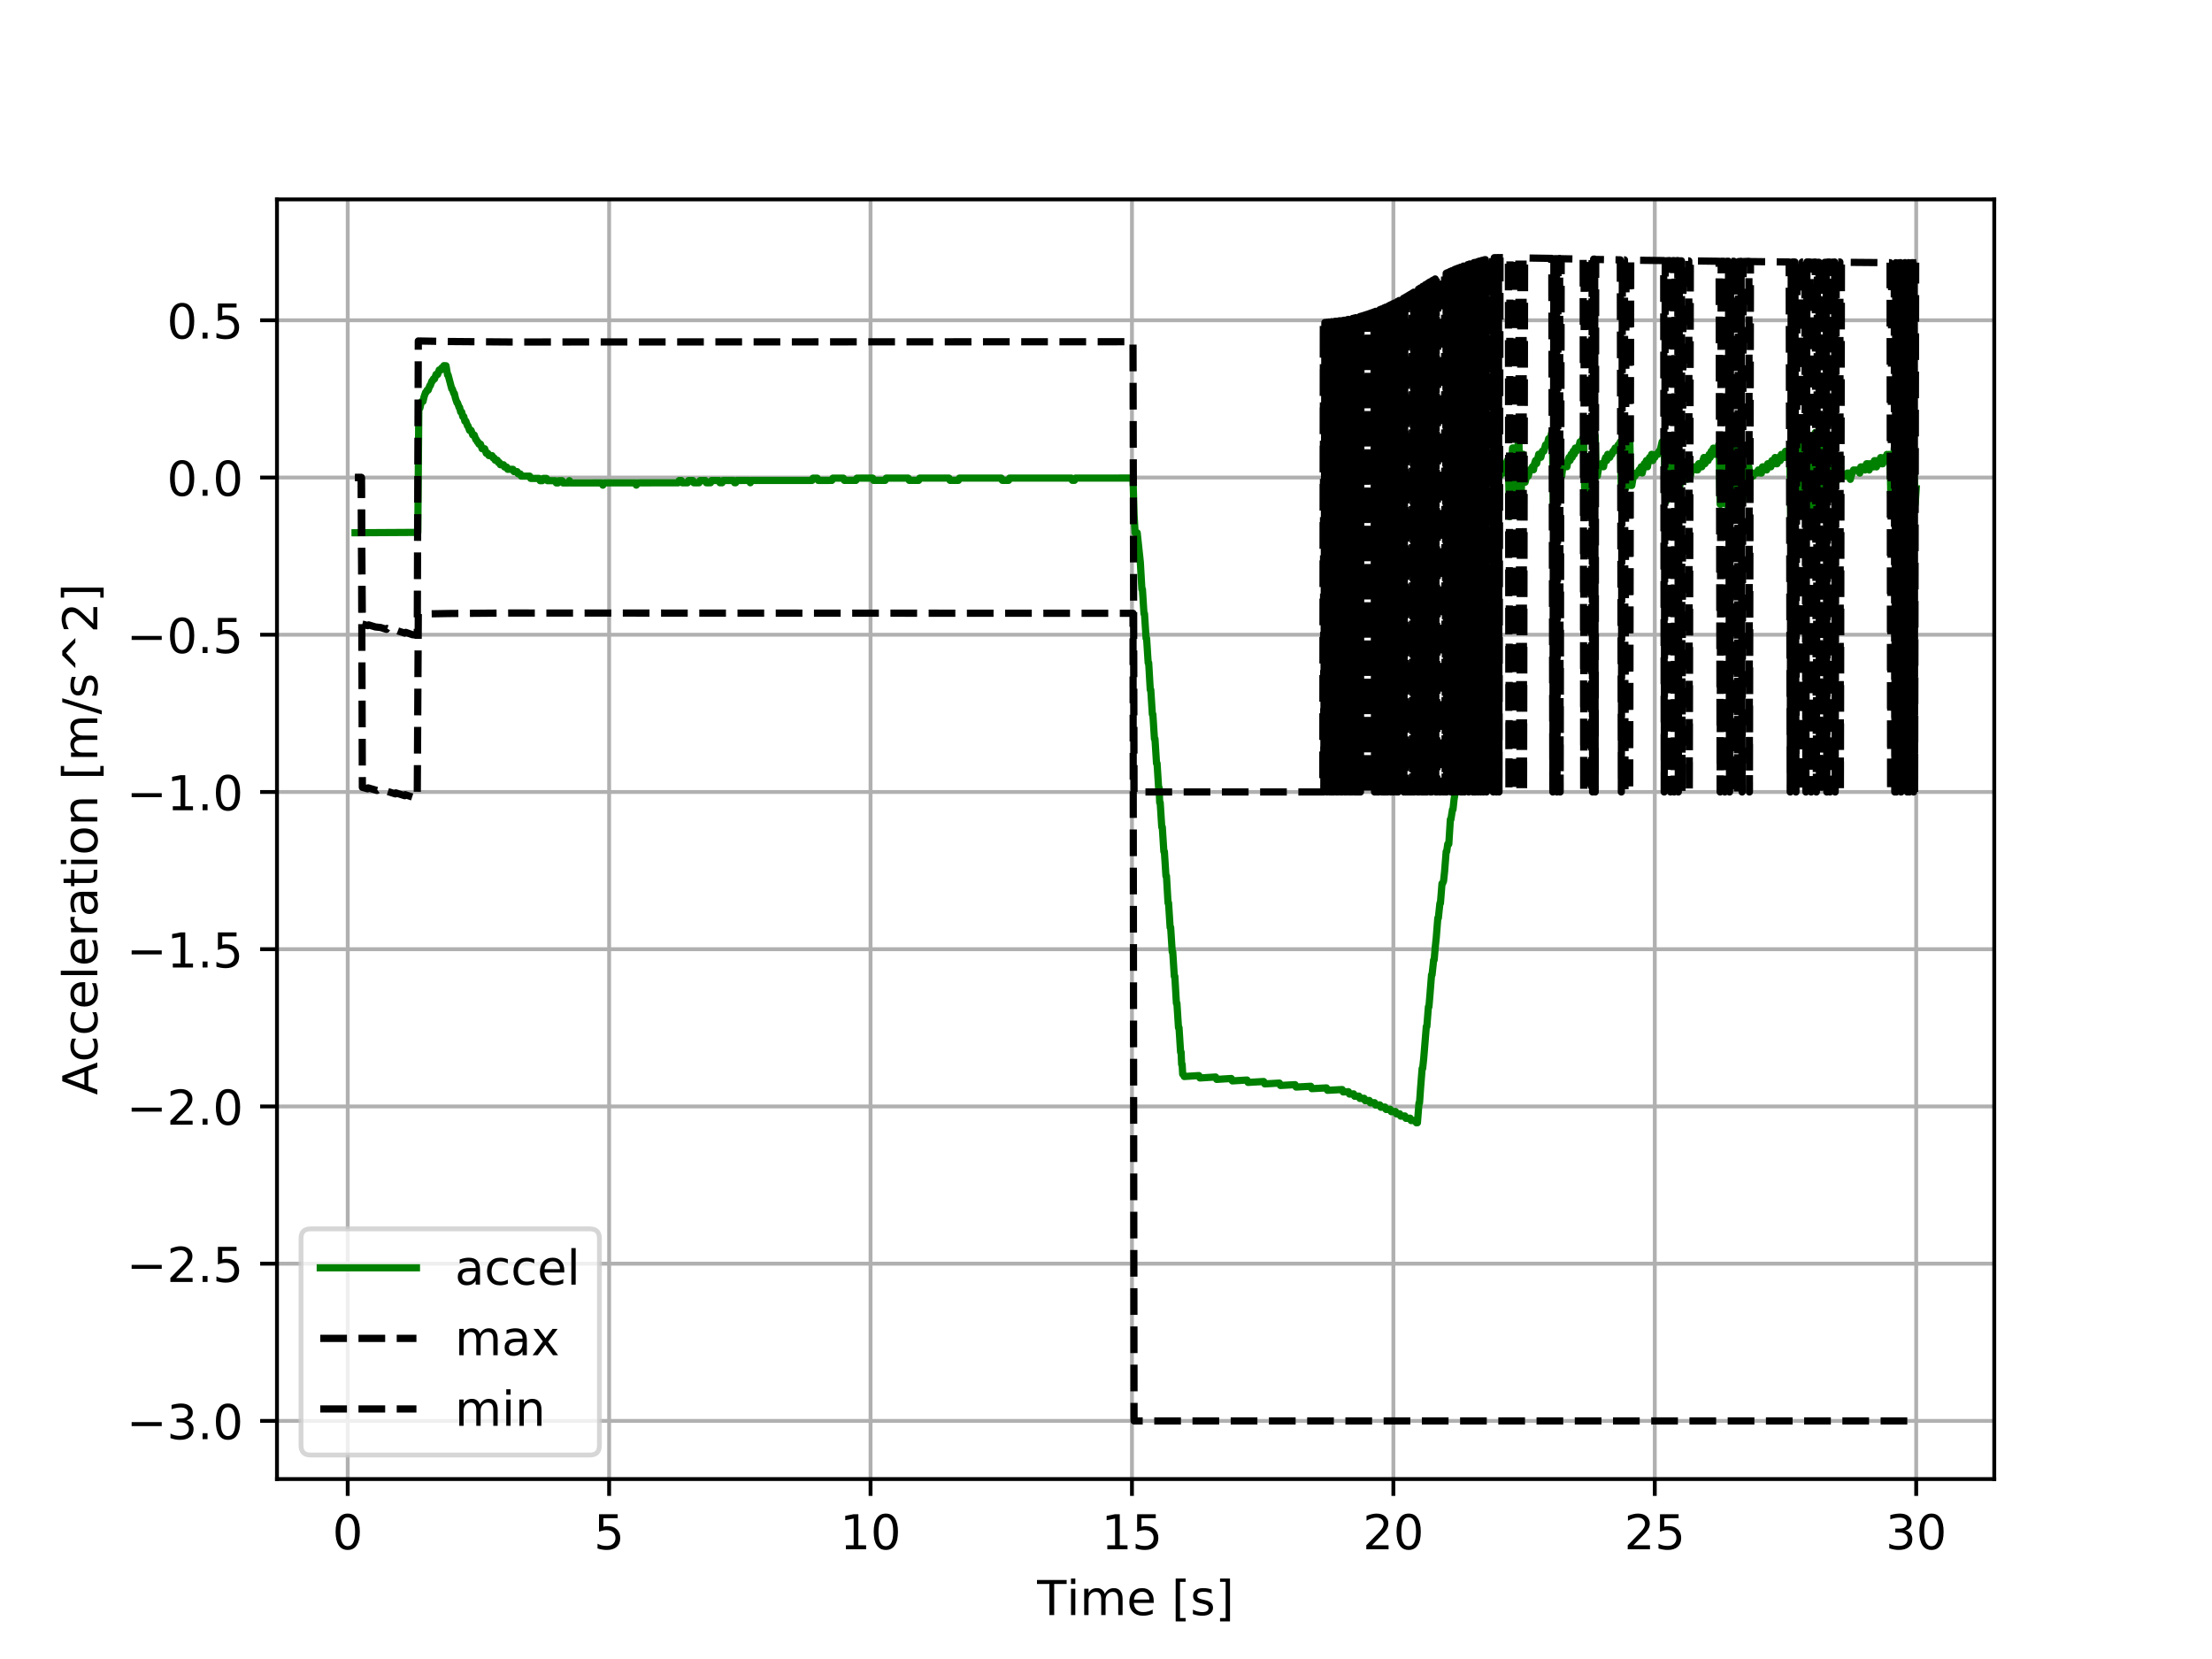 <?xml version="1.0" encoding="utf-8" standalone="no"?>
<!DOCTYPE svg PUBLIC "-//W3C//DTD SVG 1.1//EN"
  "http://www.w3.org/Graphics/SVG/1.1/DTD/svg11.dtd">
<!-- Created with matplotlib (http://matplotlib.org/) -->
<svg height="345pt" version="1.1" viewBox="0 0 460 345" width="460pt" xmlns="http://www.w3.org/2000/svg" xmlns:xlink="http://www.w3.org/1999/xlink">
 <defs>
  <style type="text/css">
*{stroke-linecap:butt;stroke-linejoin:round;}
  </style>
 </defs>
 <g id="figure_1">
  <g id="patch_1">
   <path d="M 0 345.6 
L 460.8 345.6 
L 460.8 0 
L 0 0 
z
" style="fill:#ffffff;"/>
  </g>
  <g id="axes_1">
   <g id="patch_2">
    <path d="M 57.6 307.584 
L 414.72 307.584 
L 414.72 41.472 
L 57.6 41.472 
z
" style="fill:#ffffff;"/>
   </g>
   <g id="matplotlib.axis_1">
    <g id="xtick_1">
     <g id="line2d_1">
      <path clip-path="url(#p6ee6a0a3ec)" d="M 72.311 307.584 
L 72.311 41.472 
" style="fill:none;stroke:#b0b0b0;stroke-linecap:square;stroke-width:0.8;"/>
     </g>
     <g id="line2d_2">
      <defs>
       <path d="M 0 0 
L 0 3.5 
" id="mb7eb227999" style="stroke:#000000;stroke-width:0.8;"/>
      </defs>
      <g>
       <use style="stroke:#000000;stroke-width:0.8;" x="72.311" xlink:href="#mb7eb227999" y="307.584"/>
      </g>
     </g>
     <g id="text_1">
      <!-- 0 -->
      <defs>
       <path d="M 31.781 66.406 
Q 24.172 66.406 20.328 58.906 
Q 16.5 51.422 16.5 36.375 
Q 16.5 21.391 20.328 13.891 
Q 24.172 6.391 31.781 6.391 
Q 39.453 6.391 43.281 13.891 
Q 47.125 21.391 47.125 36.375 
Q 47.125 51.422 43.281 58.906 
Q 39.453 66.406 31.781 66.406 
z
M 31.781 74.219 
Q 44.047 74.219 50.516 64.516 
Q 56.984 54.828 56.984 36.375 
Q 56.984 17.969 50.516 8.266 
Q 44.047 -1.422 31.781 -1.422 
Q 19.531 -1.422 13.062 8.266 
Q 6.594 17.969 6.594 36.375 
Q 6.594 54.828 13.062 64.516 
Q 19.531 74.219 31.781 74.219 
z
" id="DejaVuSans-30"/>
      </defs>
      <g transform="translate(69.129 322.182)scale(0.1 -0.1)">
       <use xlink:href="#DejaVuSans-30"/>
      </g>
     </g>
    </g>
    <g id="xtick_2">
     <g id="line2d_3">
      <path clip-path="url(#p6ee6a0a3ec)" d="M 126.673 307.584 
L 126.673 41.472 
" style="fill:none;stroke:#b0b0b0;stroke-linecap:square;stroke-width:0.8;"/>
     </g>
     <g id="line2d_4">
      <g>
       <use style="stroke:#000000;stroke-width:0.8;" x="126.673" xlink:href="#mb7eb227999" y="307.584"/>
      </g>
     </g>
     <g id="text_2">
      <!-- 5 -->
      <defs>
       <path d="M 10.797 72.906 
L 49.516 72.906 
L 49.516 64.594 
L 19.828 64.594 
L 19.828 46.734 
Q 21.969 47.469 24.109 47.828 
Q 26.266 48.188 28.422 48.188 
Q 40.625 48.188 47.75 41.5 
Q 54.891 34.812 54.891 23.391 
Q 54.891 11.625 47.562 5.094 
Q 40.234 -1.422 26.906 -1.422 
Q 22.312 -1.422 17.547 -0.641 
Q 12.797 0.141 7.719 1.703 
L 7.719 11.625 
Q 12.109 9.234 16.797 8.062 
Q 21.484 6.891 26.703 6.891 
Q 35.156 6.891 40.078 11.328 
Q 45.016 15.766 45.016 23.391 
Q 45.016 31 40.078 35.438 
Q 35.156 39.891 26.703 39.891 
Q 22.75 39.891 18.812 39.016 
Q 14.891 38.141 10.797 36.281 
z
" id="DejaVuSans-35"/>
      </defs>
      <g transform="translate(123.492 322.182)scale(0.1 -0.1)">
       <use xlink:href="#DejaVuSans-35"/>
      </g>
     </g>
    </g>
    <g id="xtick_3">
     <g id="line2d_5">
      <path clip-path="url(#p6ee6a0a3ec)" d="M 181.036 307.584 
L 181.036 41.472 
" style="fill:none;stroke:#b0b0b0;stroke-linecap:square;stroke-width:0.8;"/>
     </g>
     <g id="line2d_6">
      <g>
       <use style="stroke:#000000;stroke-width:0.8;" x="181.036" xlink:href="#mb7eb227999" y="307.584"/>
      </g>
     </g>
     <g id="text_3">
      <!-- 10 -->
      <defs>
       <path d="M 12.406 8.297 
L 28.516 8.297 
L 28.516 63.922 
L 10.984 60.406 
L 10.984 69.391 
L 28.422 72.906 
L 38.281 72.906 
L 38.281 8.297 
L 54.391 8.297 
L 54.391 0 
L 12.406 0 
z
" id="DejaVuSans-31"/>
      </defs>
      <g transform="translate(174.674 322.182)scale(0.1 -0.1)">
       <use xlink:href="#DejaVuSans-31"/>
       <use x="63.623" xlink:href="#DejaVuSans-30"/>
      </g>
     </g>
    </g>
    <g id="xtick_4">
     <g id="line2d_7">
      <path clip-path="url(#p6ee6a0a3ec)" d="M 235.399 307.584 
L 235.399 41.472 
" style="fill:none;stroke:#b0b0b0;stroke-linecap:square;stroke-width:0.8;"/>
     </g>
     <g id="line2d_8">
      <g>
       <use style="stroke:#000000;stroke-width:0.8;" x="235.399" xlink:href="#mb7eb227999" y="307.584"/>
      </g>
     </g>
     <g id="text_4">
      <!-- 15 -->
      <g transform="translate(229.036 322.182)scale(0.1 -0.1)">
       <use xlink:href="#DejaVuSans-31"/>
       <use x="63.623" xlink:href="#DejaVuSans-35"/>
      </g>
     </g>
    </g>
    <g id="xtick_5">
     <g id="line2d_9">
      <path clip-path="url(#p6ee6a0a3ec)" d="M 289.762 307.584 
L 289.762 41.472 
" style="fill:none;stroke:#b0b0b0;stroke-linecap:square;stroke-width:0.8;"/>
     </g>
     <g id="line2d_10">
      <g>
       <use style="stroke:#000000;stroke-width:0.8;" x="289.762" xlink:href="#mb7eb227999" y="307.584"/>
      </g>
     </g>
     <g id="text_5">
      <!-- 20 -->
      <defs>
       <path d="M 19.188 8.297 
L 53.609 8.297 
L 53.609 0 
L 7.328 0 
L 7.328 8.297 
Q 12.938 14.109 22.625 23.891 
Q 32.328 33.688 34.812 36.531 
Q 39.547 41.844 41.422 45.531 
Q 43.312 49.219 43.312 52.781 
Q 43.312 58.594 39.234 62.25 
Q 35.156 65.922 28.609 65.922 
Q 23.969 65.922 18.812 64.312 
Q 13.672 62.703 7.812 59.422 
L 7.812 69.391 
Q 13.766 71.781 18.938 73 
Q 24.125 74.219 28.422 74.219 
Q 39.75 74.219 46.484 68.547 
Q 53.219 62.891 53.219 53.422 
Q 53.219 48.922 51.531 44.891 
Q 49.859 40.875 45.406 35.406 
Q 44.188 33.984 37.641 27.219 
Q 31.109 20.453 19.188 8.297 
z
" id="DejaVuSans-32"/>
      </defs>
      <g transform="translate(283.399 322.182)scale(0.1 -0.1)">
       <use xlink:href="#DejaVuSans-32"/>
       <use x="63.623" xlink:href="#DejaVuSans-30"/>
      </g>
     </g>
    </g>
    <g id="xtick_6">
     <g id="line2d_11">
      <path clip-path="url(#p6ee6a0a3ec)" d="M 344.124 307.584 
L 344.124 41.472 
" style="fill:none;stroke:#b0b0b0;stroke-linecap:square;stroke-width:0.8;"/>
     </g>
     <g id="line2d_12">
      <g>
       <use style="stroke:#000000;stroke-width:0.8;" x="344.124" xlink:href="#mb7eb227999" y="307.584"/>
      </g>
     </g>
     <g id="text_6">
      <!-- 25 -->
      <g transform="translate(337.762 322.182)scale(0.1 -0.1)">
       <use xlink:href="#DejaVuSans-32"/>
       <use x="63.623" xlink:href="#DejaVuSans-35"/>
      </g>
     </g>
    </g>
    <g id="xtick_7">
     <g id="line2d_13">
      <path clip-path="url(#p6ee6a0a3ec)" d="M 398.487 307.584 
L 398.487 41.472 
" style="fill:none;stroke:#b0b0b0;stroke-linecap:square;stroke-width:0.8;"/>
     </g>
     <g id="line2d_14">
      <g>
       <use style="stroke:#000000;stroke-width:0.8;" x="398.487" xlink:href="#mb7eb227999" y="307.584"/>
      </g>
     </g>
     <g id="text_7">
      <!-- 30 -->
      <defs>
       <path d="M 40.578 39.312 
Q 47.656 37.797 51.625 33 
Q 55.609 28.219 55.609 21.188 
Q 55.609 10.406 48.188 4.484 
Q 40.766 -1.422 27.094 -1.422 
Q 22.516 -1.422 17.656 -0.516 
Q 12.797 0.391 7.625 2.203 
L 7.625 11.719 
Q 11.719 9.328 16.594 8.109 
Q 21.484 6.891 26.812 6.891 
Q 36.078 6.891 40.938 10.547 
Q 45.797 14.203 45.797 21.188 
Q 45.797 27.641 41.281 31.266 
Q 36.766 34.906 28.719 34.906 
L 20.219 34.906 
L 20.219 43.016 
L 29.109 43.016 
Q 36.375 43.016 40.234 45.922 
Q 44.094 48.828 44.094 54.297 
Q 44.094 59.906 40.109 62.906 
Q 36.141 65.922 28.719 65.922 
Q 24.656 65.922 20.016 65.031 
Q 15.375 64.156 9.812 62.312 
L 9.812 71.094 
Q 15.438 72.656 20.344 73.438 
Q 25.25 74.219 29.594 74.219 
Q 40.828 74.219 47.359 69.109 
Q 53.906 64.016 53.906 55.328 
Q 53.906 49.266 50.438 45.094 
Q 46.969 40.922 40.578 39.312 
z
" id="DejaVuSans-33"/>
      </defs>
      <g transform="translate(392.125 322.182)scale(0.1 -0.1)">
       <use xlink:href="#DejaVuSans-33"/>
       <use x="63.623" xlink:href="#DejaVuSans-30"/>
      </g>
     </g>
    </g>
    <g id="text_8">
     <!-- Time [s] -->
     <defs>
      <path d="M -0.297 72.906 
L 61.375 72.906 
L 61.375 64.594 
L 35.5 64.594 
L 35.5 0 
L 25.594 0 
L 25.594 64.594 
L -0.297 64.594 
z
" id="DejaVuSans-54"/>
      <path d="M 9.422 54.688 
L 18.406 54.688 
L 18.406 0 
L 9.422 0 
z
M 9.422 75.984 
L 18.406 75.984 
L 18.406 64.594 
L 9.422 64.594 
z
" id="DejaVuSans-69"/>
      <path d="M 52 44.188 
Q 55.375 50.25 60.062 53.125 
Q 64.75 56 71.094 56 
Q 79.641 56 84.281 50.016 
Q 88.922 44.047 88.922 33.016 
L 88.922 0 
L 79.891 0 
L 79.891 32.719 
Q 79.891 40.578 77.094 44.375 
Q 74.312 48.188 68.609 48.188 
Q 61.625 48.188 57.562 43.547 
Q 53.516 38.922 53.516 30.906 
L 53.516 0 
L 44.484 0 
L 44.484 32.719 
Q 44.484 40.625 41.703 44.406 
Q 38.922 48.188 33.109 48.188 
Q 26.219 48.188 22.156 43.531 
Q 18.109 38.875 18.109 30.906 
L 18.109 0 
L 9.078 0 
L 9.078 54.688 
L 18.109 54.688 
L 18.109 46.188 
Q 21.188 51.219 25.484 53.609 
Q 29.781 56 35.688 56 
Q 41.656 56 45.828 52.969 
Q 50 49.953 52 44.188 
z
" id="DejaVuSans-6d"/>
      <path d="M 56.203 29.594 
L 56.203 25.203 
L 14.891 25.203 
Q 15.484 15.922 20.484 11.062 
Q 25.484 6.203 34.422 6.203 
Q 39.594 6.203 44.453 7.469 
Q 49.312 8.734 54.109 11.281 
L 54.109 2.781 
Q 49.266 0.734 44.188 -0.344 
Q 39.109 -1.422 33.891 -1.422 
Q 20.797 -1.422 13.156 6.188 
Q 5.516 13.812 5.516 26.812 
Q 5.516 40.234 12.766 48.109 
Q 20.016 56 32.328 56 
Q 43.359 56 49.781 48.891 
Q 56.203 41.797 56.203 29.594 
z
M 47.219 32.234 
Q 47.125 39.594 43.094 43.984 
Q 39.062 48.391 32.422 48.391 
Q 24.906 48.391 20.391 44.141 
Q 15.875 39.891 15.188 32.172 
z
" id="DejaVuSans-65"/>
      <path id="DejaVuSans-20"/>
      <path d="M 8.594 75.984 
L 29.297 75.984 
L 29.297 69 
L 17.578 69 
L 17.578 -6.203 
L 29.297 -6.203 
L 29.297 -13.188 
L 8.594 -13.188 
z
" id="DejaVuSans-5b"/>
      <path d="M 44.281 53.078 
L 44.281 44.578 
Q 40.484 46.531 36.375 47.5 
Q 32.281 48.484 27.875 48.484 
Q 21.188 48.484 17.844 46.438 
Q 14.5 44.391 14.5 40.281 
Q 14.5 37.156 16.891 35.375 
Q 19.281 33.594 26.516 31.984 
L 29.594 31.297 
Q 39.156 29.25 43.188 25.516 
Q 47.219 21.781 47.219 15.094 
Q 47.219 7.469 41.188 3.016 
Q 35.156 -1.422 24.609 -1.422 
Q 20.219 -1.422 15.453 -0.562 
Q 10.688 0.297 5.422 2 
L 5.422 11.281 
Q 10.406 8.688 15.234 7.391 
Q 20.062 6.109 24.812 6.109 
Q 31.156 6.109 34.562 8.281 
Q 37.984 10.453 37.984 14.406 
Q 37.984 18.062 35.516 20.016 
Q 33.062 21.969 24.703 23.781 
L 21.578 24.516 
Q 13.234 26.266 9.516 29.906 
Q 5.812 33.547 5.812 39.891 
Q 5.812 47.609 11.281 51.797 
Q 16.75 56 26.812 56 
Q 31.781 56 36.172 55.266 
Q 40.578 54.547 44.281 53.078 
z
" id="DejaVuSans-73"/>
      <path d="M 30.422 75.984 
L 30.422 -13.188 
L 9.719 -13.188 
L 9.719 -6.203 
L 21.391 -6.203 
L 21.391 69 
L 9.719 69 
L 9.719 75.984 
z
" id="DejaVuSans-5d"/>
     </defs>
     <g transform="translate(215.677 335.861)scale(0.1 -0.1)">
      <use xlink:href="#DejaVuSans-54"/>
      <use x="61.037" xlink:href="#DejaVuSans-69"/>
      <use x="88.82" xlink:href="#DejaVuSans-6d"/>
      <use x="186.232" xlink:href="#DejaVuSans-65"/>
      <use x="247.756" xlink:href="#DejaVuSans-20"/>
      <use x="279.543" xlink:href="#DejaVuSans-5b"/>
      <use x="318.557" xlink:href="#DejaVuSans-73"/>
      <use x="370.656" xlink:href="#DejaVuSans-5d"/>
     </g>
    </g>
   </g>
   <g id="matplotlib.axis_2">
    <g id="ytick_1">
     <g id="line2d_15">
      <path clip-path="url(#p6ee6a0a3ec)" d="M 57.6 295.488 
L 414.72 295.488 
" style="fill:none;stroke:#b0b0b0;stroke-linecap:square;stroke-width:0.8;"/>
     </g>
     <g id="line2d_16">
      <defs>
       <path d="M 0 0 
L -3.5 0 
" id="m08af2d923a" style="stroke:#000000;stroke-width:0.8;"/>
      </defs>
      <g>
       <use style="stroke:#000000;stroke-width:0.8;" x="57.6" xlink:href="#m08af2d923a" y="295.488"/>
      </g>
     </g>
     <g id="text_9">
      <!-- −3.0 -->
      <defs>
       <path d="M 10.594 35.5 
L 73.188 35.5 
L 73.188 27.203 
L 10.594 27.203 
z
" id="DejaVuSans-2212"/>
       <path d="M 10.688 12.406 
L 21 12.406 
L 21 0 
L 10.688 0 
z
" id="DejaVuSans-2e"/>
      </defs>
      <g transform="translate(26.317 299.287)scale(0.1 -0.1)">
       <use xlink:href="#DejaVuSans-2212"/>
       <use x="83.789" xlink:href="#DejaVuSans-33"/>
       <use x="147.412" xlink:href="#DejaVuSans-2e"/>
       <use x="179.199" xlink:href="#DejaVuSans-30"/>
      </g>
     </g>
    </g>
    <g id="ytick_2">
     <g id="line2d_17">
      <path clip-path="url(#p6ee6a0a3ec)" d="M 57.6 262.79 
L 414.72 262.79 
" style="fill:none;stroke:#b0b0b0;stroke-linecap:square;stroke-width:0.8;"/>
     </g>
     <g id="line2d_18">
      <g>
       <use style="stroke:#000000;stroke-width:0.8;" x="57.6" xlink:href="#m08af2d923a" y="262.79"/>
      </g>
     </g>
     <g id="text_10">
      <!-- −2.5 -->
      <g transform="translate(26.317 266.589)scale(0.1 -0.1)">
       <use xlink:href="#DejaVuSans-2212"/>
       <use x="83.789" xlink:href="#DejaVuSans-32"/>
       <use x="147.412" xlink:href="#DejaVuSans-2e"/>
       <use x="179.199" xlink:href="#DejaVuSans-35"/>
      </g>
     </g>
    </g>
    <g id="ytick_3">
     <g id="line2d_19">
      <path clip-path="url(#p6ee6a0a3ec)" d="M 57.6 230.092 
L 414.72 230.092 
" style="fill:none;stroke:#b0b0b0;stroke-linecap:square;stroke-width:0.8;"/>
     </g>
     <g id="line2d_20">
      <g>
       <use style="stroke:#000000;stroke-width:0.8;" x="57.6" xlink:href="#m08af2d923a" y="230.092"/>
      </g>
     </g>
     <g id="text_11">
      <!-- −2.0 -->
      <g transform="translate(26.317 233.891)scale(0.1 -0.1)">
       <use xlink:href="#DejaVuSans-2212"/>
       <use x="83.789" xlink:href="#DejaVuSans-32"/>
       <use x="147.412" xlink:href="#DejaVuSans-2e"/>
       <use x="179.199" xlink:href="#DejaVuSans-30"/>
      </g>
     </g>
    </g>
    <g id="ytick_4">
     <g id="line2d_21">
      <path clip-path="url(#p6ee6a0a3ec)" d="M 57.6 197.394 
L 414.72 197.394 
" style="fill:none;stroke:#b0b0b0;stroke-linecap:square;stroke-width:0.8;"/>
     </g>
     <g id="line2d_22">
      <g>
       <use style="stroke:#000000;stroke-width:0.8;" x="57.6" xlink:href="#m08af2d923a" y="197.394"/>
      </g>
     </g>
     <g id="text_12">
      <!-- −1.5 -->
      <g transform="translate(26.317 201.193)scale(0.1 -0.1)">
       <use xlink:href="#DejaVuSans-2212"/>
       <use x="83.789" xlink:href="#DejaVuSans-31"/>
       <use x="147.412" xlink:href="#DejaVuSans-2e"/>
       <use x="179.199" xlink:href="#DejaVuSans-35"/>
      </g>
     </g>
    </g>
    <g id="ytick_5">
     <g id="line2d_23">
      <path clip-path="url(#p6ee6a0a3ec)" d="M 57.6 164.696 
L 414.72 164.696 
" style="fill:none;stroke:#b0b0b0;stroke-linecap:square;stroke-width:0.8;"/>
     </g>
     <g id="line2d_24">
      <g>
       <use style="stroke:#000000;stroke-width:0.8;" x="57.6" xlink:href="#m08af2d923a" y="164.696"/>
      </g>
     </g>
     <g id="text_13">
      <!-- −1.0 -->
      <g transform="translate(26.317 168.495)scale(0.1 -0.1)">
       <use xlink:href="#DejaVuSans-2212"/>
       <use x="83.789" xlink:href="#DejaVuSans-31"/>
       <use x="147.412" xlink:href="#DejaVuSans-2e"/>
       <use x="179.199" xlink:href="#DejaVuSans-30"/>
      </g>
     </g>
    </g>
    <g id="ytick_6">
     <g id="line2d_25">
      <path clip-path="url(#p6ee6a0a3ec)" d="M 57.6 131.998 
L 414.72 131.998 
" style="fill:none;stroke:#b0b0b0;stroke-linecap:square;stroke-width:0.8;"/>
     </g>
     <g id="line2d_26">
      <g>
       <use style="stroke:#000000;stroke-width:0.8;" x="57.6" xlink:href="#m08af2d923a" y="131.998"/>
      </g>
     </g>
     <g id="text_14">
      <!-- −0.5 -->
      <g transform="translate(26.317 135.797)scale(0.1 -0.1)">
       <use xlink:href="#DejaVuSans-2212"/>
       <use x="83.789" xlink:href="#DejaVuSans-30"/>
       <use x="147.412" xlink:href="#DejaVuSans-2e"/>
       <use x="179.199" xlink:href="#DejaVuSans-35"/>
      </g>
     </g>
    </g>
    <g id="ytick_7">
     <g id="line2d_27">
      <path clip-path="url(#p6ee6a0a3ec)" d="M 57.6 99.3 
L 414.72 99.3 
" style="fill:none;stroke:#b0b0b0;stroke-linecap:square;stroke-width:0.8;"/>
     </g>
     <g id="line2d_28">
      <g>
       <use style="stroke:#000000;stroke-width:0.8;" x="57.6" xlink:href="#m08af2d923a" y="99.3"/>
      </g>
     </g>
     <g id="text_15">
      <!-- 0.0 -->
      <g transform="translate(34.697 103.099)scale(0.1 -0.1)">
       <use xlink:href="#DejaVuSans-30"/>
       <use x="63.623" xlink:href="#DejaVuSans-2e"/>
       <use x="95.41" xlink:href="#DejaVuSans-30"/>
      </g>
     </g>
    </g>
    <g id="ytick_8">
     <g id="line2d_29">
      <path clip-path="url(#p6ee6a0a3ec)" d="M 57.6 66.602 
L 414.72 66.602 
" style="fill:none;stroke:#b0b0b0;stroke-linecap:square;stroke-width:0.8;"/>
     </g>
     <g id="line2d_30">
      <g>
       <use style="stroke:#000000;stroke-width:0.8;" x="57.6" xlink:href="#m08af2d923a" y="66.602"/>
      </g>
     </g>
     <g id="text_16">
      <!-- 0.5 -->
      <g transform="translate(34.697 70.402)scale(0.1 -0.1)">
       <use xlink:href="#DejaVuSans-30"/>
       <use x="63.623" xlink:href="#DejaVuSans-2e"/>
       <use x="95.41" xlink:href="#DejaVuSans-35"/>
      </g>
     </g>
    </g>
    <g id="text_17">
     <!-- Acceleration [m/s^2] -->
     <defs>
      <path d="M 34.188 63.188 
L 20.797 26.906 
L 47.609 26.906 
z
M 28.609 72.906 
L 39.797 72.906 
L 67.578 0 
L 57.328 0 
L 50.688 18.703 
L 17.828 18.703 
L 11.188 0 
L 0.781 0 
z
" id="DejaVuSans-41"/>
      <path d="M 48.781 52.594 
L 48.781 44.188 
Q 44.969 46.297 41.141 47.344 
Q 37.312 48.391 33.406 48.391 
Q 24.656 48.391 19.812 42.844 
Q 14.984 37.312 14.984 27.297 
Q 14.984 17.281 19.812 11.734 
Q 24.656 6.203 33.406 6.203 
Q 37.312 6.203 41.141 7.25 
Q 44.969 8.297 48.781 10.406 
L 48.781 2.094 
Q 45.016 0.344 40.984 -0.531 
Q 36.969 -1.422 32.422 -1.422 
Q 20.062 -1.422 12.781 6.344 
Q 5.516 14.109 5.516 27.297 
Q 5.516 40.672 12.859 48.328 
Q 20.219 56 33.016 56 
Q 37.156 56 41.109 55.141 
Q 45.062 54.297 48.781 52.594 
z
" id="DejaVuSans-63"/>
      <path d="M 9.422 75.984 
L 18.406 75.984 
L 18.406 0 
L 9.422 0 
z
" id="DejaVuSans-6c"/>
      <path d="M 41.109 46.297 
Q 39.594 47.172 37.812 47.578 
Q 36.031 48 33.891 48 
Q 26.266 48 22.188 43.047 
Q 18.109 38.094 18.109 28.812 
L 18.109 0 
L 9.078 0 
L 9.078 54.688 
L 18.109 54.688 
L 18.109 46.188 
Q 20.953 51.172 25.484 53.578 
Q 30.031 56 36.531 56 
Q 37.453 56 38.578 55.875 
Q 39.703 55.766 41.062 55.516 
z
" id="DejaVuSans-72"/>
      <path d="M 34.281 27.484 
Q 23.391 27.484 19.188 25 
Q 14.984 22.516 14.984 16.5 
Q 14.984 11.719 18.141 8.906 
Q 21.297 6.109 26.703 6.109 
Q 34.188 6.109 38.703 11.406 
Q 43.219 16.703 43.219 25.484 
L 43.219 27.484 
z
M 52.203 31.203 
L 52.203 0 
L 43.219 0 
L 43.219 8.297 
Q 40.141 3.328 35.547 0.953 
Q 30.953 -1.422 24.312 -1.422 
Q 15.922 -1.422 10.953 3.297 
Q 6 8.016 6 15.922 
Q 6 25.141 12.172 29.828 
Q 18.359 34.516 30.609 34.516 
L 43.219 34.516 
L 43.219 35.406 
Q 43.219 41.609 39.141 45 
Q 35.062 48.391 27.688 48.391 
Q 23 48.391 18.547 47.266 
Q 14.109 46.141 10.016 43.891 
L 10.016 52.203 
Q 14.938 54.109 19.578 55.047 
Q 24.219 56 28.609 56 
Q 40.484 56 46.344 49.844 
Q 52.203 43.703 52.203 31.203 
z
" id="DejaVuSans-61"/>
      <path d="M 18.312 70.219 
L 18.312 54.688 
L 36.812 54.688 
L 36.812 47.703 
L 18.312 47.703 
L 18.312 18.016 
Q 18.312 11.328 20.141 9.422 
Q 21.969 7.516 27.594 7.516 
L 36.812 7.516 
L 36.812 0 
L 27.594 0 
Q 17.188 0 13.234 3.875 
Q 9.281 7.766 9.281 18.016 
L 9.281 47.703 
L 2.688 47.703 
L 2.688 54.688 
L 9.281 54.688 
L 9.281 70.219 
z
" id="DejaVuSans-74"/>
      <path d="M 30.609 48.391 
Q 23.391 48.391 19.188 42.75 
Q 14.984 37.109 14.984 27.297 
Q 14.984 17.484 19.156 11.844 
Q 23.344 6.203 30.609 6.203 
Q 37.797 6.203 41.984 11.859 
Q 46.188 17.531 46.188 27.297 
Q 46.188 37.016 41.984 42.703 
Q 37.797 48.391 30.609 48.391 
z
M 30.609 56 
Q 42.328 56 49.016 48.375 
Q 55.719 40.766 55.719 27.297 
Q 55.719 13.875 49.016 6.219 
Q 42.328 -1.422 30.609 -1.422 
Q 18.844 -1.422 12.172 6.219 
Q 5.516 13.875 5.516 27.297 
Q 5.516 40.766 12.172 48.375 
Q 18.844 56 30.609 56 
z
" id="DejaVuSans-6f"/>
      <path d="M 54.891 33.016 
L 54.891 0 
L 45.906 0 
L 45.906 32.719 
Q 45.906 40.484 42.875 44.328 
Q 39.844 48.188 33.797 48.188 
Q 26.516 48.188 22.312 43.547 
Q 18.109 38.922 18.109 30.906 
L 18.109 0 
L 9.078 0 
L 9.078 54.688 
L 18.109 54.688 
L 18.109 46.188 
Q 21.344 51.125 25.703 53.562 
Q 30.078 56 35.797 56 
Q 45.219 56 50.047 50.172 
Q 54.891 44.344 54.891 33.016 
z
" id="DejaVuSans-6e"/>
      <path d="M 25.391 72.906 
L 33.688 72.906 
L 8.297 -9.281 
L 0 -9.281 
z
" id="DejaVuSans-2f"/>
      <path d="M 46.688 72.906 
L 73.188 45.703 
L 63.375 45.703 
L 41.891 64.984 
L 20.406 45.703 
L 10.594 45.703 
L 37.109 72.906 
z
" id="DejaVuSans-5e"/>
     </defs>
     <g transform="translate(20.238 227.706)rotate(-90)scale(0.1 -0.1)">
      <use xlink:href="#DejaVuSans-41"/>
      <use x="68.393" xlink:href="#DejaVuSans-63"/>
      <use x="123.373" xlink:href="#DejaVuSans-63"/>
      <use x="178.354" xlink:href="#DejaVuSans-65"/>
      <use x="239.877" xlink:href="#DejaVuSans-6c"/>
      <use x="267.66" xlink:href="#DejaVuSans-65"/>
      <use x="329.184" xlink:href="#DejaVuSans-72"/>
      <use x="370.297" xlink:href="#DejaVuSans-61"/>
      <use x="431.576" xlink:href="#DejaVuSans-74"/>
      <use x="470.785" xlink:href="#DejaVuSans-69"/>
      <use x="498.568" xlink:href="#DejaVuSans-6f"/>
      <use x="559.75" xlink:href="#DejaVuSans-6e"/>
      <use x="623.129" xlink:href="#DejaVuSans-20"/>
      <use x="654.916" xlink:href="#DejaVuSans-5b"/>
      <use x="693.93" xlink:href="#DejaVuSans-6d"/>
      <use x="791.342" xlink:href="#DejaVuSans-2f"/>
      <use x="825.033" xlink:href="#DejaVuSans-73"/>
      <use x="877.133" xlink:href="#DejaVuSans-5e"/>
      <use x="960.922" xlink:href="#DejaVuSans-32"/>
      <use x="1024.545" xlink:href="#DejaVuSans-5d"/>
     </g>
    </g>
   </g>
   <g id="line2d_31">
    <path clip-path="url(#p6ee6a0a3ec)" d="M 73.833 110.79 
L 86.88 110.711 
L 87.097 84.882 
L 87.315 84.888 
L 87.532 83.939 
L 87.75 83.468 
L 87.967 83.474 
L 88.185 82.526 
L 88.511 81.582 
L 88.619 81.586 
L 88.837 81.117 
L 89.054 81.125 
L 89.38 80.184 
L 89.489 80.188 
L 89.815 79.248 
L 89.924 79.253 
L 90.142 78.786 
L 90.359 78.795 
L 90.685 77.858 
L 91.011 77.873 
L 91.338 76.937 
L 91.664 76.954 
L 91.881 76.49 
L 92.099 76.501 
L 92.316 76.037 
L 92.751 76.061 
L 93.077 77.979 
L 93.186 77.984 
L 93.947 80.867 
L 94.056 80.871 
L 94.382 81.832 
L 94.491 81.836 
L 94.708 82.792 
L 95.034 83.751 
L 95.143 83.755 
L 95.469 84.712 
L 95.578 84.715 
L 95.795 85.669 
L 96.013 85.675 
L 96.23 86.627 
L 96.448 86.632 
L 96.665 87.584 
L 96.883 87.589 
L 97.209 88.542 
L 97.317 88.544 
L 97.644 89.497 
L 97.97 89.502 
L 98.296 90.454 
L 98.622 90.458 
L 98.948 91.409 
L 99.057 91.41 
L 99.275 91.886 
L 99.383 91.887 
L 99.601 92.362 
L 99.927 92.366 
L 100.253 93.315 
L 100.797 93.319 
L 101.123 94.267 
L 101.449 94.27 
L 101.666 94.744 
L 102.319 94.748 
L 102.536 95.222 
L 102.754 95.223 
L 102.971 95.697 
L 103.406 95.699 
L 103.624 96.172 
L 103.841 96.173 
L 104.058 96.646 
L 104.711 96.648 
L 104.928 97.121 
L 105.363 97.123 
L 105.581 97.595 
L 106.668 97.598 
L 106.885 98.07 
L 107.538 98.071 
L 107.755 98.544 
L 108.19 98.544 
L 108.407 99.017 
L 110.147 99.017 
L 110.365 99.489 
L 112.104 99.489 
L 112.322 99.961 
L 112.756 99.961 
L 112.974 99.489 
L 113.626 99.488 
L 113.844 99.961 
L 115.475 99.959 
L 115.692 100.431 
L 116.018 100.431 
L 116.236 99.959 
L 116.888 99.958 
L 117.106 100.43 
L 118.193 100.429 
L 118.41 99.956 
L 118.628 100.428 
L 125.151 100.42 
L 125.369 100.893 
L 125.586 100.42 
L 132.11 100.412 
L 132.327 100.884 
L 132.545 100.411 
L 141.025 100.401 
L 141.243 99.928 
L 141.677 99.928 
L 141.895 100.401 
L 142.982 100.399 
L 143.2 99.926 
L 144.069 99.925 
L 144.287 100.398 
L 145.374 100.397 
L 145.592 99.924 
L 146.679 99.923 
L 146.896 100.396 
L 147.766 100.395 
L 147.984 99.921 
L 149.506 99.92 
L 149.723 100.393 
L 150.158 100.393 
L 150.376 99.919 
L 152.55 99.918 
L 152.767 100.391 
L 152.985 100.391 
L 153.202 99.917 
L 155.812 99.916 
L 156.029 100.389 
L 156.247 99.915 
L 168.859 99.907 
L 169.076 99.433 
L 169.946 99.433 
L 170.164 99.906 
L 172.99 99.904 
L 173.208 99.431 
L 175.382 99.431 
L 175.6 99.904 
L 177.992 99.902 
L 178.209 99.429 
L 181.471 99.428 
L 181.688 99.902 
L 184.08 99.9 
L 184.298 99.426 
L 188.864 99.426 
L 189.082 99.899 
L 191.039 99.898 
L 191.256 99.424 
L 197.345 99.423 
L 197.562 99.897 
L 199.302 99.896 
L 199.519 99.422 
L 208.218 99.421 
L 208.435 99.895 
L 209.74 99.894 
L 209.957 99.42 
L 222.787 99.418 
L 223.004 99.892 
L 223.439 99.892 
L 223.657 99.418 
L 235.616 99.416 
L 235.834 106.997 
L 236.051 110.799 
L 236.486 110.797 
L 237.139 116.922 
L 237.465 122.539 
L 237.573 122.538 
L 237.9 127.642 
L 238.008 127.641 
L 238.335 132.745 
L 238.443 132.743 
L 238.769 137.846 
L 238.878 137.843 
L 239.204 143.456 
L 239.313 143.454 
L 239.639 148.555 
L 239.748 148.552 
L 240.074 153.652 
L 240.183 153.649 
L 240.509 158.749 
L 240.618 158.745 
L 240.944 163.844 
L 241.053 163.84 
L 241.161 166.902 
L 241.27 166.898 
L 241.596 171.995 
L 241.705 171.991 
L 242.031 177.087 
L 242.14 177.083 
L 242.466 182.178 
L 242.575 182.173 
L 242.901 187.779 
L 243.01 187.774 
L 243.336 192.867 
L 243.445 192.862 
L 243.771 197.955 
L 243.88 197.949 
L 244.206 203.041 
L 244.314 203.035 
L 244.641 208.638 
L 244.749 208.631 
L 245.075 213.722 
L 245.184 213.715 
L 245.51 218.805 
L 245.619 218.798 
L 245.728 221.346 
L 245.837 221.339 
L 245.945 223.376 
L 246.054 223.369 
L 246.271 223.866 
L 249.316 223.673 
L 249.533 224.17 
L 252.795 223.968 
L 253.012 224.465 
L 256.057 224.28 
L 256.274 224.778 
L 259.319 224.597 
L 259.536 225.095 
L 262.798 224.906 
L 263.015 225.404 
L 266.06 225.232 
L 266.277 225.73 
L 269.321 225.561 
L 269.539 226.06 
L 272.583 225.896 
L 272.801 226.395 
L 275.845 226.234 
L 276.062 226.734 
L 279.107 226.577 
L 279.324 227.077 
L 280.411 227.022 
L 280.629 227.522 
L 281.499 227.478 
L 281.716 227.978 
L 282.586 227.935 
L 282.803 228.435 
L 283.673 228.392 
L 283.891 228.892 
L 284.76 228.849 
L 284.978 229.349 
L 285.848 229.307 
L 286.065 229.807 
L 286.935 229.765 
L 287.152 230.265 
L 288.022 230.223 
L 288.24 230.724 
L 289.109 230.682 
L 289.327 231.183 
L 290.197 231.142 
L 290.414 231.642 
L 291.066 231.611 
L 291.284 232.112 
L 292.154 232.071 
L 292.371 232.572 
L 293.241 232.532 
L 293.458 233.032 
L 294.328 232.992 
L 294.546 233.493 
L 294.763 233.483 
L 295.089 229.381 
L 295.198 229.376 
L 295.415 226.302 
L 295.742 222.2 
L 295.85 222.196 
L 296.068 220.143 
L 296.611 213.48 
L 296.72 213.476 
L 297.046 209.376 
L 297.155 209.372 
L 297.372 206.81 
L 297.699 202.711 
L 297.807 202.707 
L 298.134 199.631 
L 298.242 199.627 
L 298.46 197.066 
L 298.677 195.015 
L 299.003 190.918 
L 299.112 190.915 
L 299.438 187.839 
L 299.547 187.836 
L 299.873 183.74 
L 299.982 183.737 
L 300.199 183.22 
L 300.417 181.17 
L 300.743 177.075 
L 300.852 177.072 
L 301.069 175.534 
L 301.287 175.528 
L 301.613 170.412 
L 301.722 170.409 
L 302.048 168.358 
L 302.156 168.356 
L 302.374 166.307 
L 302.7 164.257 
L 302.809 164.254 
L 303.026 162.206 
L 303.352 160.156 
L 303.461 160.154 
L 303.787 158.104 
L 303.896 158.102 
L 304.113 155.544 
L 304.44 153.494 
L 304.548 153.493 
L 304.875 151.443 
L 304.983 151.442 
L 305.201 150.927 
L 305.418 148.88 
L 305.636 147.855 
L 307.919 137.606 
L 308.028 137.604 
L 308.245 136.069 
L 308.463 135.045 
L 308.68 135.042 
L 308.897 133.507 
L 309.224 132.482 
L 309.332 132.481 
L 309.55 130.435 
L 309.767 129.922 
L 309.985 129.92 
L 310.202 128.896 
L 310.42 128.383 
L 310.637 107.435 
L 311.072 99.639 
L 311.289 102.88 
L 311.507 98.991 
L 311.724 98.342 
L 311.942 98.991 
L 312.159 98.343 
L 312.377 98.343 
L 312.594 97.695 
L 312.812 98.343 
L 313.029 96.398 
L 313.246 96.399 
L 313.464 95.751 
L 313.681 96.399 
L 313.899 107.435 
L 314.225 97.047 
L 314.334 97.047 
L 314.551 93.158 
L 314.769 93.158 
L 314.986 104.825 
L 315.203 105.473 
L 315.421 98.991 
L 315.638 93.158 
L 315.856 90.566 
L 316.073 102.881 
L 316.291 104.177 
L 316.617 94.454 
L 316.726 94.455 
L 316.943 100.288 
L 317.161 100.288 
L 317.487 98.992 
L 317.813 98.992 
L 318.139 97.696 
L 318.465 97.696 
L 318.683 97.048 
L 318.9 97.696 
L 319.118 96.4 
L 319.335 95.752 
L 319.553 96.4 
L 319.987 94.456 
L 320.205 95.105 
L 320.422 95.105 
L 320.748 93.809 
L 321.075 93.81 
L 321.401 92.514 
L 321.727 92.515 
L 322.053 91.219 
L 322.379 91.22 
L 322.706 89.924 
L 322.814 89.925 
L 323.032 106.129 
L 323.249 101.591 
L 323.467 99.647 
L 323.684 98.351 
L 323.902 102.239 
L 324.228 93.165 
L 324.336 93.165 
L 324.554 98.999 
L 324.771 98.999 
L 324.989 97.055 
L 325.206 97.055 
L 325.424 96.407 
L 325.641 97.055 
L 325.859 97.055 
L 326.076 95.759 
L 326.293 95.111 
L 326.511 95.76 
L 326.728 94.464 
L 326.946 95.112 
L 327.163 93.816 
L 327.381 94.465 
L 327.598 93.169 
L 327.816 93.817 
L 328.033 93.169 
L 328.251 93.17 
L 328.577 91.874 
L 328.903 91.875 
L 329.12 91.227 
L 329.338 91.228 
L 329.555 102.895 
L 329.773 100.95 
L 329.99 99.654 
L 330.208 100.95 
L 330.425 100.302 
L 330.643 100.302 
L 330.86 97.061 
L 331.186 102.895 
L 331.295 102.894 
L 331.512 96.413 
L 331.73 90.58 
L 331.947 99.006 
L 332.165 99.006 
L 332.382 97.71 
L 332.6 97.062 
L 332.817 97.062 
L 333.034 96.414 
L 333.252 96.414 
L 333.469 97.063 
L 333.687 95.766 
L 333.904 95.119 
L 334.122 95.767 
L 334.339 94.471 
L 334.557 95.119 
L 334.774 95.12 
L 334.992 94.472 
L 335.209 94.472 
L 335.426 93.824 
L 335.644 93.825 
L 335.861 93.177 
L 336.296 93.178 
L 336.514 92.53 
L 336.731 92.53 
L 336.949 91.883 
L 337.166 102.902 
L 337.384 104.198 
L 337.71 93.827 
L 337.818 93.827 
L 338.036 101.605 
L 338.253 100.957 
L 338.471 100.957 
L 338.688 95.123 
L 338.906 89.939 
L 339.123 100.958 
L 339.341 100.957 
L 339.558 99.661 
L 339.775 99.013 
L 339.993 99.013 
L 340.21 98.365 
L 340.645 98.365 
L 340.863 97.717 
L 341.08 97.717 
L 341.298 97.069 
L 341.515 98.365 
L 341.95 96.421 
L 342.167 96.421 
L 342.385 95.773 
L 342.602 97.07 
L 342.82 95.774 
L 343.037 95.126 
L 343.255 95.774 
L 343.472 94.478 
L 343.69 95.775 
L 343.907 95.127 
L 344.124 95.127 
L 344.342 94.479 
L 344.777 94.48 
L 344.994 93.832 
L 345.212 93.833 
L 345.647 91.889 
L 345.864 93.186 
L 346.082 92.538 
L 346.299 104.205 
L 346.516 104.205 
L 347.169 90.593 
L 347.386 102.909 
L 347.604 103.557 
L 347.93 95.13 
L 348.039 95.13 
L 348.256 100.964 
L 348.474 100.964 
L 348.691 99.667 
L 348.908 94.482 
L 349.126 100.316 
L 349.343 100.964 
L 349.561 99.019 
L 349.778 98.371 
L 349.996 99.668 
L 350.213 99.019 
L 350.648 99.02 
L 350.865 99.668 
L 351.083 98.371 
L 351.3 98.371 
L 351.518 99.02 
L 351.735 97.723 
L 352.17 97.724 
L 352.388 97.076 
L 352.605 97.076 
L 352.823 97.724 
L 353.04 97.724 
L 353.257 96.428 
L 353.475 96.428 
L 353.692 97.076 
L 353.91 97.077 
L 354.127 95.78 
L 354.345 95.133 
L 354.562 96.429 
L 354.78 95.133 
L 354.997 95.782 
L 355.214 95.782 
L 355.432 94.486 
L 355.649 95.134 
L 355.867 93.838 
L 356.084 94.487 
L 356.302 93.191 
L 356.519 94.487 
L 356.737 93.84 
L 357.172 93.84 
L 357.389 92.544 
L 357.498 93.193 
L 357.715 104.86 
L 357.824 104.86 
L 358.15 95.785 
L 358.259 95.785 
L 358.476 91.248 
L 358.694 103.564 
L 358.911 104.86 
L 359.129 99.026 
L 359.346 93.841 
L 359.564 90.601 
L 359.781 106.805 
L 359.998 102.267 
L 360.216 100.971 
L 360.433 94.489 
L 360.651 89.952 
L 360.868 105.508 
L 361.086 100.971 
L 361.303 100.323 
L 361.521 100.971 
L 361.738 100.971 
L 362.064 92.545 
L 362.173 92.545 
L 362.39 104.212 
L 362.608 100.323 
L 362.825 99.675 
L 363.478 99.674 
L 363.695 97.082 
L 363.913 99.026 
L 364.565 99.027 
L 364.782 98.378 
L 365.435 98.379 
L 365.652 97.73 
L 365.87 97.731 
L 366.087 98.379 
L 366.305 98.379 
L 366.522 97.083 
L 367.174 97.083 
L 367.392 97.731 
L 367.609 96.435 
L 368.044 96.436 
L 368.262 97.084 
L 368.479 95.788 
L 368.696 95.788 
L 368.914 96.436 
L 369.131 95.14 
L 369.349 96.437 
L 369.566 96.437 
L 369.784 95.141 
L 370.001 95.789 
L 370.219 95.79 
L 370.436 94.494 
L 370.654 95.142 
L 370.871 94.494 
L 371.088 95.143 
L 371.306 93.847 
L 371.523 94.495 
L 371.741 93.847 
L 371.958 94.496 
L 372.176 94.496 
L 372.393 107.477 
L 373.045 93.199 
L 373.263 92.552 
L 373.48 104.867 
L 373.698 106.163 
L 373.915 99.681 
L 374.133 94.496 
L 374.35 91.904 
L 374.568 104.219 
L 374.785 105.515 
L 375.003 99.033 
L 375.22 93.848 
L 375.329 91.255 
L 375.546 103.57 
L 375.764 104.866 
L 375.981 98.385 
L 376.09 98.385 
L 376.307 93.2 
L 376.525 91.904 
L 376.742 106.811 
L 376.96 102.274 
L 377.503 89.959 
L 377.612 89.959 
L 377.829 106.164 
L 378.047 102.922 
L 378.264 100.33 
L 378.482 104.218 
L 378.808 92.551 
L 378.917 92.552 
L 379.134 90.608 
L 379.352 106.164 
L 379.569 102.274 
L 379.786 99.681 
L 380.004 103.57 
L 380.33 91.903 
L 380.439 91.904 
L 380.656 101.626 
L 380.874 100.33 
L 381.309 100.33 
L 381.526 97.089 
L 381.744 99.681 
L 382.396 99.681 
L 382.613 97.089 
L 382.831 99.033 
L 383.918 99.034 
L 384.135 98.385 
L 384.57 98.386 
L 384.788 99.682 
L 385.114 98.386 
L 385.223 98.386 
L 385.44 97.737 
L 386.527 97.738 
L 386.745 98.386 
L 386.962 97.09 
L 387.615 97.09 
L 387.832 97.739 
L 388.158 96.443 
L 388.485 96.443 
L 388.702 97.739 
L 388.919 96.443 
L 389.354 96.444 
L 389.572 97.092 
L 389.789 95.796 
L 390.007 95.796 
L 390.224 97.093 
L 390.442 95.796 
L 390.659 95.797 
L 390.876 96.445 
L 391.094 95.149 
L 391.311 96.446 
L 391.529 96.446 
L 391.746 95.15 
L 391.964 95.798 
L 392.181 95.798 
L 392.399 94.502 
L 392.616 95.799 
L 392.834 94.503 
L 393.051 95.151 
L 393.268 106.17 
L 393.921 93.207 
L 394.138 97.744 
L 394.356 95.151 
L 394.573 105.522 
L 394.791 105.522 
L 395.117 93.854 
L 395.226 93.855 
L 395.443 97.096 
L 395.66 94.503 
L 395.878 104.874 
L 396.095 105.522 
L 396.421 94.503 
L 396.53 94.503 
L 396.748 95.799 
L 396.965 93.855 
L 397.183 104.874 
L 397.4 104.873 
L 397.726 93.206 
L 397.835 93.207 
L 398.27 104.874 
L 398.487 101.633 
L 398.487 101.633 
" style="fill:none;stroke:#008000;stroke-linecap:square;stroke-width:1.5;"/>
   </g>
   <g id="line2d_32">
    <path clip-path="url(#p6ee6a0a3ec)" d="M 73.833 99.3 
L 75.137 99.3 
L 75.355 163.733 
L 76.442 164.042 
L 76.551 163.841 
L 77.529 164.13 
L 78.399 164.381 
L 78.617 164.222 
L 79.595 164.521 
L 80.356 164.754 
L 80.465 164.548 
L 81.444 164.854 
L 82.205 165.094 
L 82.313 164.885 
L 83.292 165.2 
L 84.162 165.471 
L 84.27 165.26 
L 85.249 165.583 
L 86.119 165.862 
L 86.227 165.648 
L 86.771 165.826 
L 86.989 127.692 
L 93.295 127.582 
L 106.015 127.481 
L 235.616 127.537 
L 235.834 295.488 
L 398.487 295.488 
L 398.487 295.488 
" style="fill:none;stroke:#000000;stroke-dasharray:5.55,2.4;stroke-dashoffset:0;stroke-width:1.5;"/>
   </g>
   <g id="line2d_33">
    <path clip-path="url(#p6ee6a0a3ec)" d="M 73.833 99.3 
L 75.137 99.3 
L 75.355 129.793 
L 75.79 129.886 
L 76.225 130.039 
L 76.442 130.107 
L 76.66 129.949 
L 78.073 130.38 
L 79.16 130.497 
L 80.139 130.807 
L 80.356 130.879 
L 80.465 130.689 
L 81.226 130.932 
L 82.205 131.252 
L 82.313 131.041 
L 82.748 131.21 
L 83.944 131.589 
L 84.162 131.667 
L 84.379 131.504 
L 85.793 131.998 
L 86.771 132.067 
L 86.989 70.909 
L 93.295 71.019 
L 106.015 71.12 
L 235.616 71.064 
L 235.834 164.696 
L 275.084 164.696 
L 275.192 67.108 
L 275.301 164.696 
L 275.519 67.07 
L 275.627 164.696 
L 275.845 67.032 
L 275.954 164.696 
L 276.062 67.005 
L 276.171 164.696 
L 276.388 66.967 
L 276.497 164.696 
L 276.715 66.93 
L 276.823 164.696 
L 276.932 66.904 
L 277.041 164.696 
L 277.258 66.866 
L 277.367 164.696 
L 277.584 66.828 
L 277.693 164.696 
L 277.802 66.803 
L 277.911 164.696 
L 278.128 66.764 
L 278.237 164.696 
L 278.454 66.726 
L 278.563 164.696 
L 278.672 66.7 
L 278.78 164.696 
L 278.998 66.662 
L 279.107 164.696 
L 279.324 66.625 
L 279.433 164.696 
L 279.542 66.597 
L 279.65 164.696 
L 279.868 66.531 
L 279.976 164.696 
L 280.194 66.466 
L 280.303 164.696 
L 280.411 66.421 
L 280.52 164.696 
L 280.737 66.351 
L 280.846 164.696 
L 281.064 66.274 
L 281.172 164.696 
L 281.281 66.224 
L 281.39 164.696 
L 281.607 66.145 
L 281.716 164.696 
L 281.933 66.063 
L 282.042 164.696 
L 282.151 66.005 
L 282.26 164.696 
L 282.477 65.918 
L 282.586 164.696 
L 282.803 65.824 
L 282.912 164.696 
L 283.021 65.765 
L 283.129 164.696 
L 283.347 65.669 
L 283.456 164.696 
L 283.673 65.567 
L 283.782 164.696 
L 283.999 65.465 
L 284.108 164.696 
L 284.217 65.395 
L 284.325 164.696 
L 284.543 65.289 
L 284.652 164.696 
L 284.869 65.174 
L 284.978 164.696 
L 285.195 65.061 
L 285.304 164.696 
L 285.413 64.985 
L 285.521 164.696 
L 285.739 64.866 
L 285.848 164.696 
L 286.065 64.74 
L 286.174 164.696 
L 286.391 64.611 
L 286.5 164.696 
L 286.609 64.532 
L 286.717 164.696 
L 286.935 64.398 
L 287.044 164.696 
L 287.261 64.265 
L 287.37 164.696 
L 287.587 64.124 
L 287.696 164.696 
L 287.805 64.033 
L 287.913 164.696 
L 288.131 63.887 
L 288.24 164.696 
L 288.457 63.742 
L 288.566 164.696 
L 288.783 63.59 
L 288.892 164.696 
L 289.109 63.434 
L 289.218 164.696 
L 289.327 63.334 
L 289.436 164.696 
L 289.653 63.173 
L 289.762 164.696 
L 289.979 63.014 
L 290.088 164.696 
L 290.305 62.846 
L 290.414 164.696 
L 290.632 62.675 
L 290.74 164.696 
L 290.958 62.5 
L 291.175 164.696 
L 291.284 164.696 
L 291.501 62.24 
L 291.61 164.696 
L 291.827 62.058 
L 291.936 164.696 
L 292.154 61.873 
L 292.262 164.696 
L 292.48 61.684 
L 292.589 164.696 
L 292.806 61.492 
L 292.915 164.696 
L 293.132 61.291 
L 293.241 164.696 
L 293.35 61.174 
L 293.458 164.696 
L 293.676 60.967 
L 293.785 164.696 
L 294.002 60.763 
L 294.111 164.696 
L 294.328 60.556 
L 294.437 164.696 
L 294.654 60.345 
L 294.763 164.696 
L 294.981 60.125 
L 295.089 164.696 
L 295.307 59.914 
L 295.415 164.696 
L 295.524 59.778 
L 295.633 164.696 
L 295.85 59.562 
L 295.959 164.696 
L 296.068 59.437 
L 296.177 164.696 
L 296.394 59.223 
L 296.503 164.696 
L 296.611 59.094 
L 296.72 164.696 
L 296.829 58.965 
L 296.938 164.696 
L 297.155 58.751 
L 297.372 58.626 
L 297.481 164.696 
L 297.59 58.5 
L 297.699 164.696 
L 297.807 58.373 
L 297.916 164.696 
L 298.025 58.252 
L 298.134 164.696 
L 298.351 58.089 
L 298.46 58.008 
L 298.568 164.696 
L 298.677 57.885 
L 298.786 164.696 
L 299.003 57.725 
L 299.112 57.642 
L 299.33 164.696 
L 299.438 57.488 
L 299.547 164.696 
L 299.764 57.333 
L 299.873 57.248 
L 300.091 164.696 
L 300.308 57.062 
L 300.417 56.976 
L 300.526 164.696 
L 300.743 56.831 
L 300.852 164.696 
L 300.96 56.715 
L 301.178 164.696 
L 301.395 56.539 
L 301.613 56.428 
L 301.722 164.696 
L 301.939 56.287 
L 302.048 164.696 
L 302.265 56.146 
L 302.374 164.696 
L 302.483 56.04 
L 302.591 164.696 
L 302.809 55.904 
L 302.917 55.874 
L 303.026 164.696 
L 303.244 55.745 
L 303.461 164.696 
L 303.679 55.584 
L 303.787 164.696 
L 304.005 55.453 
L 304.113 164.696 
L 304.331 55.329 
L 304.548 164.696 
L 304.766 55.174 
L 304.983 164.696 
L 305.201 55.033 
L 305.309 55.009 
L 305.418 164.696 
L 305.636 54.891 
L 305.853 164.696 
L 306.071 54.748 
L 306.179 54.724 
L 306.288 164.696 
L 306.505 54.612 
L 306.614 164.696 
L 306.723 54.573 
L 306.832 164.696 
L 307.049 54.46 
L 307.158 164.696 
L 307.267 54.42 
L 307.375 164.696 
L 307.593 54.307 
L 307.701 54.291 
L 307.919 164.696 
L 308.136 54.161 
L 308.245 54.145 
L 308.463 164.696 
L 308.68 54.022 
L 308.897 53.99 
L 309.115 164.696 
L 309.332 53.874 
L 309.441 53.858 
L 309.55 164.696 
L 309.658 53.826 
L 309.876 164.696 
L 310.093 53.709 
L 310.202 53.701 
L 310.311 164.696 
L 310.42 53.669 
L 310.528 164.696 
L 310.746 53.584 
L 311.072 53.576 
L 311.181 164.696 
L 311.398 53.568 
L 311.616 53.568 
L 311.724 164.696 
L 311.942 53.568 
L 313.681 53.584 
L 313.79 164.696 
L 314.008 53.584 
L 314.769 53.584 
L 314.986 164.696 
L 315.203 53.584 
L 315.856 53.584 
L 316.073 164.696 
L 316.291 53.644 
L 316.726 53.584 
L 316.834 164.696 
L 317.052 53.644 
L 322.706 53.734 
L 322.923 164.696 
L 323.14 53.801 
L 323.684 53.793 
L 323.793 164.696 
L 324.01 53.793 
L 324.336 53.734 
L 324.445 164.696 
L 324.663 53.801 
L 329.229 53.882 
L 329.338 164.696 
L 329.447 53.949 
L 329.555 53.957 
L 329.881 53.949 
L 329.99 164.696 
L 330.208 53.949 
L 330.86 53.882 
L 330.969 164.696 
L 331.077 53.949 
L 331.186 164.696 
L 331.404 53.882 
L 331.621 53.882 
L 331.73 164.696 
L 331.839 53.949 
L 331.947 53.957 
L 336.949 54.038 
L 337.166 164.696 
L 337.384 54.097 
L 337.71 54.038 
L 337.818 54.038 
L 337.927 164.696 
L 338.145 54.097 
L 338.797 54.038 
L 338.906 164.696 
L 339.123 54.105 
L 345.973 54.185 
L 346.082 164.696 
L 346.299 54.251 
L 347.169 54.185 
L 347.386 164.696 
L 347.604 54.251 
L 348.039 54.185 
L 348.147 164.696 
L 348.365 54.243 
L 348.908 54.185 
L 349.017 164.696 
L 349.235 54.251 
L 349.669 54.243 
L 349.778 164.696 
L 349.996 54.243 
L 351.192 54.251 
L 351.3 164.696 
L 351.518 54.251 
L 357.498 54.331 
L 357.715 164.696 
L 357.933 54.331 
L 358.476 54.331 
L 358.694 164.696 
L 358.911 54.396 
L 359.129 54.331 
L 359.455 54.331 
L 359.672 164.696 
L 359.89 54.396 
L 360.542 54.331 
L 360.76 164.696 
L 360.977 54.396 
L 361.194 54.396 
L 361.303 164.696 
L 361.521 54.396 
L 362.064 54.339 
L 362.282 164.696 
L 362.499 54.396 
L 363.695 54.339 
L 363.804 164.696 
L 364.021 54.396 
L 372.067 54.484 
L 372.284 164.696 
L 372.502 54.541 
L 372.828 54.476 
L 373.263 54.484 
L 373.48 164.696 
L 373.698 54.484 
L 374.35 54.484 
L 374.568 164.696 
L 374.785 54.484 
L 375.329 54.484 
L 375.546 164.696 
L 375.764 54.476 
L 376.416 54.484 
L 376.633 164.696 
L 376.851 54.541 
L 377.503 54.484 
L 377.721 164.696 
L 377.938 54.549 
L 378.264 54.541 
L 378.373 164.696 
L 378.59 54.484 
L 379.025 54.484 
L 379.243 164.696 
L 379.46 54.549 
L 379.786 54.541 
L 379.895 164.696 
L 380.113 54.484 
L 380.439 54.484 
L 380.548 164.696 
L 380.765 54.541 
L 381.526 54.484 
L 381.635 164.696 
L 381.852 54.541 
L 382.613 54.484 
L 382.722 164.696 
L 382.94 54.541 
L 393.051 54.628 
L 393.16 164.696 
L 393.377 54.628 
L 393.921 54.62 
L 394.03 164.696 
L 394.247 54.628 
L 394.356 164.696 
L 394.464 54.685 
L 394.573 54.693 
L 395.226 54.62 
L 395.334 164.696 
L 395.552 54.628 
L 395.66 54.628 
L 395.878 164.696 
L 396.095 54.628 
L 396.53 54.62 
L 396.639 164.696 
L 396.856 54.628 
L 396.965 54.628 
L 397.074 164.696 
L 397.291 54.685 
L 397.617 54.62 
L 397.835 54.62 
L 397.944 164.696 
L 398.052 54.628 
L 398.161 164.696 
L 398.379 54.628 
L 398.487 54.628 
L 398.487 54.628 
" style="fill:none;stroke:#000000;stroke-dasharray:5.55,2.4;stroke-dashoffset:0;stroke-width:1.5;"/>
   </g>
   <g id="patch_3">
    <path d="M 57.6 307.584 
L 57.6 41.472 
" style="fill:none;stroke:#000000;stroke-linecap:square;stroke-linejoin:miter;stroke-width:0.8;"/>
   </g>
   <g id="patch_4">
    <path d="M 414.72 307.584 
L 414.72 41.472 
" style="fill:none;stroke:#000000;stroke-linecap:square;stroke-linejoin:miter;stroke-width:0.8;"/>
   </g>
   <g id="patch_5">
    <path d="M 57.6 307.584 
L 414.72 307.584 
" style="fill:none;stroke:#000000;stroke-linecap:square;stroke-linejoin:miter;stroke-width:0.8;"/>
   </g>
   <g id="patch_6">
    <path d="M 57.6 41.472 
L 414.72 41.472 
" style="fill:none;stroke:#000000;stroke-linecap:square;stroke-linejoin:miter;stroke-width:0.8;"/>
   </g>
   <g id="legend_1">
    <g id="patch_7">
     <path d="M 64.6 302.584 
L 122.656 302.584 
Q 124.656 302.584 124.656 300.584 
L 124.656 257.55 
Q 124.656 255.55 122.656 255.55 
L 64.6 255.55 
Q 62.6 255.55 62.6 257.55 
L 62.6 300.584 
Q 62.6 302.584 64.6 302.584 
z
" style="fill:#ffffff;opacity:0.8;stroke:#cccccc;stroke-linejoin:miter;"/>
    </g>
    <g id="line2d_34">
     <path d="M 66.6 263.648 
L 86.6 263.648 
" style="fill:none;stroke:#008000;stroke-linecap:square;stroke-width:1.5;"/>
    </g>
    <g id="line2d_35"/>
    <g id="text_18">
     <!-- accel -->
     <g transform="translate(94.6 267.148)scale(0.1 -0.1)">
      <use xlink:href="#DejaVuSans-61"/>
      <use x="61.279" xlink:href="#DejaVuSans-63"/>
      <use x="116.26" xlink:href="#DejaVuSans-63"/>
      <use x="171.24" xlink:href="#DejaVuSans-65"/>
      <use x="232.764" xlink:href="#DejaVuSans-6c"/>
     </g>
    </g>
    <g id="line2d_36">
     <path d="M 66.6 278.326 
L 86.6 278.326 
" style="fill:none;stroke:#000000;stroke-dasharray:5.55,2.4;stroke-dashoffset:0;stroke-width:1.5;"/>
    </g>
    <g id="line2d_37"/>
    <g id="text_19">
     <!-- max -->
     <defs>
      <path d="M 54.891 54.688 
L 35.109 28.078 
L 55.906 0 
L 45.312 0 
L 29.391 21.484 
L 13.484 0 
L 2.875 0 
L 24.125 28.609 
L 4.688 54.688 
L 15.281 54.688 
L 29.781 35.203 
L 44.281 54.688 
z
" id="DejaVuSans-78"/>
     </defs>
     <g transform="translate(94.6 281.826)scale(0.1 -0.1)">
      <use xlink:href="#DejaVuSans-6d"/>
      <use x="97.412" xlink:href="#DejaVuSans-61"/>
      <use x="158.691" xlink:href="#DejaVuSans-78"/>
     </g>
    </g>
    <g id="line2d_38">
     <path d="M 66.6 293.004 
L 86.6 293.004 
" style="fill:none;stroke:#000000;stroke-dasharray:5.55,2.4;stroke-dashoffset:0;stroke-width:1.5;"/>
    </g>
    <g id="line2d_39"/>
    <g id="text_20">
     <!-- min -->
     <g transform="translate(94.6 296.504)scale(0.1 -0.1)">
      <use xlink:href="#DejaVuSans-6d"/>
      <use x="97.412" xlink:href="#DejaVuSans-69"/>
      <use x="125.195" xlink:href="#DejaVuSans-6e"/>
     </g>
    </g>
   </g>
  </g>
 </g>
 <defs>
  <clipPath id="p6ee6a0a3ec">
   <rect height="266.112" width="357.12" x="57.6" y="41.472"/>
  </clipPath>
 </defs>
</svg>
